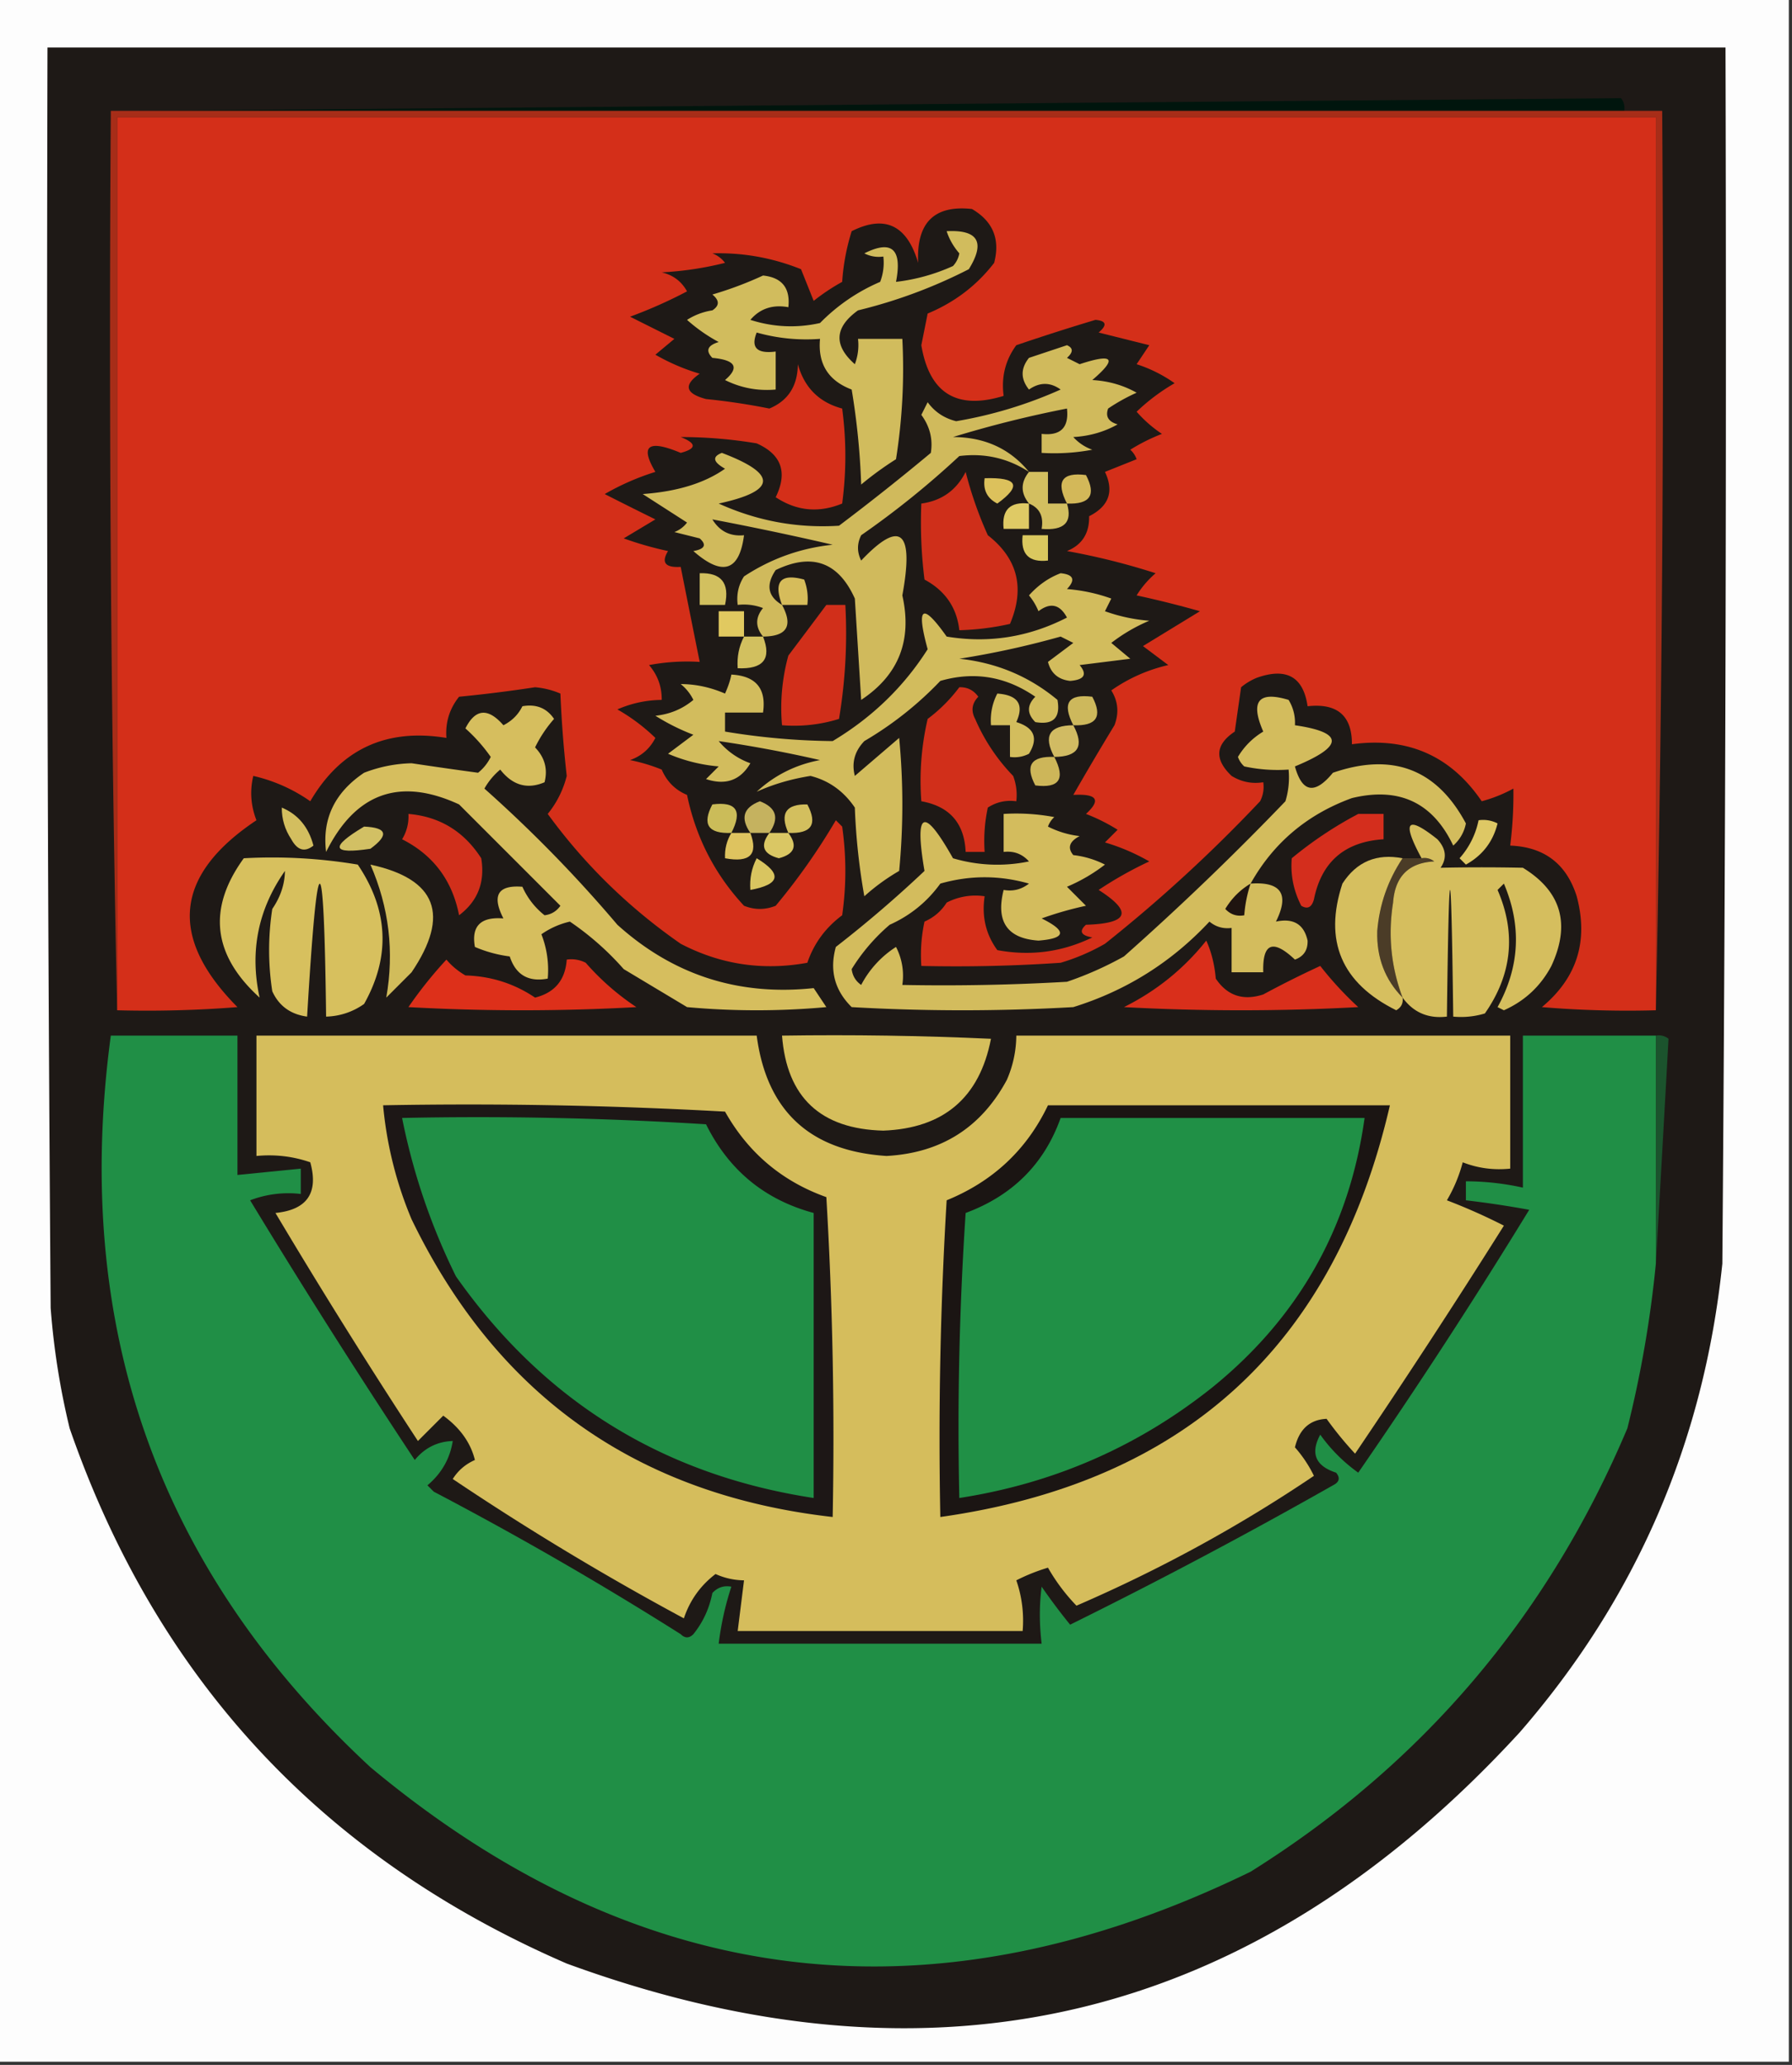 <svg xmlns="http://www.w3.org/2000/svg" width="283" height="326" style="shape-rendering:geometricPrecision;text-rendering:geometricPrecision;image-rendering:optimizeQuality;fill-rule:evenodd;clip-rule:evenodd"><rect width="100%" height="100%" fill="#333333" stroke="none"/><path style="opacity:1" fill="#fdfdfd" d="M-.5-.5h283v326H-.5V-.5z"/><path style="opacity:1" fill="#1e1916" d="M7.5 7.5h265c.167 64 0 128.001-.5 192-2.932 28.168-13.599 52.834-32 74-41.973 45.701-92.14 57.868-150.5 36.5-38.589-16.715-64.756-44.882-78.5-84.5a117.999 117.999 0 0 1-3-19c-.5-66.332-.667-132.666-.5-199z"/><path style="opacity:1" fill="#00150d" d="M256.5 17.5h-235c78.069-.668 156.236-1.335 234.5-2 .464.594.631 1.261.5 2z"/><path style="opacity:1" fill="#a72d18" d="M21.5 17.5h241c.332 47.503-.001 94.836-1 142v-141h-243v141a5041.786 5041.786 0 0 1-1-142h4z"/><path style="opacity:1" fill="#d42f19" d="M261.5 159.5a162.597 162.597 0 0 1-18-.5c5.553-4.618 7.386-10.451 5.5-17.5-1.623-5.122-5.123-7.788-10.5-8 .377-3.025.544-6.025.5-9a22.703 22.703 0 0 1-5 2c-4.883-7.187-11.717-10.187-20.5-9 .019-4.516-2.314-6.516-7-6-.674-4.651-3.341-6.151-8-4.5a9.454 9.454 0 0 0-2.5 1.5l-1 7c-3.084 2.052-3.25 4.385-.5 7 1.545.952 3.212 1.285 5 1a4.934 4.934 0 0 1-.5 3 232.485 232.485 0 0 1-24.5 22.5 32.5 32.5 0 0 1-7 3c-7.326.5-14.659.666-22 .5-.163-2.357.003-4.69.5-7 1.487-.655 2.653-1.655 3.5-3a9.86 9.86 0 0 1 6-1c-.48 3.185.186 6.019 2 8.5 5.234.977 10.234.31 15-2-1.801-.317-2.134-.984-1-2 6.763-.206 7.429-2.039 2-5.5a60.631 60.631 0 0 1 8-4.5 32.5 32.5 0 0 0-7-3l2-2a29.144 29.144 0 0 0-5-2.5c2.424-2.214 1.757-3.214-2-3a470.597 470.597 0 0 1 6.5-11c.743-1.941.576-3.774-.5-5.5a25.471 25.471 0 0 1 9-4l-4-3 9-5.5a160.264 160.264 0 0 0-10-2.5 14.984 14.984 0 0 1 3-3.5 108.215 108.215 0 0 0-14-3.5c2.387-.976 3.554-2.81 3.5-5.5 3.129-1.58 3.963-3.914 2.5-7l5-2a3.647 3.647 0 0 0-1-1.5 29.13 29.13 0 0 1 5-2.5 19.897 19.897 0 0 1-4-3.5 31.152 31.152 0 0 1 6-4.5 22.124 22.124 0 0 0-6-3l2-3-8-2c1.394-1.187 1.227-1.853-.5-2a351.586 351.586 0 0 0-12.5 4c-1.729 2.351-2.396 5.018-2 8-7.395 2.268-11.728-.399-13-8l1-5c4.259-1.77 7.759-4.437 10.5-8 .979-3.73-.187-6.564-3.5-8.5-5.974-.661-8.807 2.172-8.5 8.5-1.756-5.967-5.256-7.634-10.5-5a34.25 34.25 0 0 0-1.5 8 32.367 32.367 0 0 0-4.5 3l-2-5c-4.529-1.81-9.195-2.643-14-2.5a4.451 4.451 0 0 1 2 1.5 52.204 52.204 0 0 1-10 1.5c1.791.415 3.124 1.415 4 3a74.198 74.198 0 0 1-9 4l7 3.5-3 2.5a32.46 32.46 0 0 0 7 3c-2.596 1.797-2.263 3.13 1 4 3.361.337 6.694.837 10 1.5 2.964-1.233 4.464-3.566 4.5-7 1.026 3.693 3.36 6.026 7 7 .667 5 .667 10 0 15-3.693 1.517-7.193 1.184-10.5-1 1.921-3.92.921-6.753-3-8.5a72.333 72.333 0 0 0-12-1c2.528.998 2.528 1.831 0 2.5-5.137-2.152-6.47-1.152-4 3a39.546 39.546 0 0 0-8 3.5 605.355 605.355 0 0 0 8 4l-5 3a54.644 54.644 0 0 0 7 2c-1.109 1.813-.442 2.646 2 2.5.992 4.996 1.992 9.996 3 15a32.462 32.462 0 0 0-8 .5c1.361 1.584 2.028 3.418 2 5.5-2.427.023-4.76.523-7 1.5a29.795 29.795 0 0 1 6 4.5c-.864 1.697-2.197 2.863-4 3.5 1.718.346 3.385.846 5 1.5.811 1.891 2.144 3.224 4 4 1.399 6.726 4.399 12.56 9 17.5 1.667.667 3.333.667 5 0a100.4 100.4 0 0 0 9.5-13.5l1 1a49.226 49.226 0 0 1 0 14c-2.635 1.961-4.469 4.461-5.5 7.5-7.043 1.281-13.71.281-20-3-8.173-5.674-15.173-12.507-21-20.5a15.392 15.392 0 0 0 3-6c-.487-4.35-.82-8.683-1-13a12.904 12.904 0 0 0-4-1c-3.986.61-7.986 1.11-12 1.5-1.516 1.897-2.183 4.064-2 6.5-9.52-1.556-16.688 1.778-21.5 10a25.571 25.571 0 0 0-9-4c-.563 2.366-.396 4.699.5 7-12.951 8.633-13.951 18.466-3 29.5-6.325.5-12.658.666-19 .5v-141h243v141z"/><path style="opacity:1" fill="#d1bc5d" d="M149.5 36.5c4.972-.258 6.139 1.742 3.5 6a79.285 79.285 0 0 1-17.5 6.5c-3.717 2.679-3.884 5.512-.5 8.5a8.43 8.43 0 0 0 .5-4h7a91.124 91.124 0 0 1-1 19 51.104 51.104 0 0 0-5.5 4 114.674 114.674 0 0 0-1.5-15c-3.7-1.4-5.366-4.066-5-8a28.819 28.819 0 0 1-10-1c-.962 2.383.038 3.383 3 3v6c-2.82.252-5.486-.248-8-1.5 2.329-1.995 1.662-3.162-2-3.5-1.104-1.131-.771-1.965 1-2.5a26.078 26.078 0 0 1-5-3.5 10.255 10.255 0 0 1 4-1.5c1.141-.741 1.141-1.575 0-2.5a57.686 57.686 0 0 0 8-3c2.992.31 4.325 1.976 4 5-2.477-.45-4.477.218-6 2 3.622 1.159 7.289 1.325 11 .5a29.536 29.536 0 0 1 9.5-6.5 8.43 8.43 0 0 0 .5-4 4.932 4.932 0 0 1-3-.5c4.341-2.178 6.008-.678 5 4.5a30.164 30.164 0 0 0 9-2.5 3.944 3.944 0 0 0 1-2c-.929-1.077-1.596-2.244-2-3.5z"/><path style="opacity:1" fill="#dcc15c" d="M155.5 75.5c5.235-.159 5.901 1.174 2 4-1.611-.82-2.278-2.154-2-4z"/><path style="opacity:1" fill="#d3b859" d="M168.5 79.5c-1.793-3.487-.793-4.987 3-4.5 1.661 3.15.661 4.65-3 4.5z"/><path style="opacity:1" fill="#dfca65" d="M162.5 79.5v4h-4c-.333-3 1-4.333 4-4z"/><path style="opacity:1" fill="#d3bf60" d="M162.5 74.5h3v5h3c.898 2.965-.435 4.299-4 4 .343-1.983-.324-3.317-2-4-1.333-1.667-1.333-3.333 0-5z"/><path style="opacity:1" fill="#d0ba5c" d="M162.5 74.5c-3.343-2.168-7.009-3.001-11-2.5A138.71 138.71 0 0 1 136 84.5c-.667 1.333-.667 2.667 0 4 6.214-6.554 8.381-4.72 6.5 5.5 1.592 7.081-.575 12.581-6.5 16.5l-1-16c-2.592-5.766-6.759-7.266-12.5-4.5-1.578 2.339-1.245 4.172 1 5.5 1.784 3.308.784 4.975-3 5-1.228-1.51-1.228-3.01 0-4.5a8.435 8.435 0 0 0-4-.5c-.214-1.644.12-3.144 1-4.5 4.278-2.808 8.944-4.475 14-5a488.284 488.284 0 0 0-19-4c1.153 1.883 2.819 2.716 5 2.5-.743 5.697-3.409 6.53-8 2.5 1.801-.317 2.134-.984 1-2l-4-1a4.451 4.451 0 0 0 2-1.5l-7-4.5c5.449-.394 9.782-1.728 13-4-1.896-1.065-2.063-1.898-.5-2.5 8.825 3.345 8.658 6.012-.5 8 6.075 2.752 12.408 3.919 19 3.5A378.49 378.49 0 0 0 147 71.5c.345-2.177-.155-4.177-1.5-6l1-2c1.113 1.531 2.613 2.531 4.5 3a68.084 68.084 0 0 0 16.5-5c-1.635-1.18-3.302-1.18-5 0-1.333-1.667-1.333-3.333 0-5l6-2c1.006.438 1.006 1.104 0 2l2 1c5.343-1.761 6.009-.928 2 2.5 2.543.14 4.877.806 7 2a29.465 29.465 0 0 0-4.5 2.5c-.456 1.244.044 2.077 1.5 2.5-2.123 1.194-4.457 1.86-7 2a7.292 7.292 0 0 0 3 2 32.438 32.438 0 0 1-8 .5v-3c3 .333 4.333-1 4-4a177.534 177.534 0 0 0-18 4.5c5.013.012 9.013 1.845 12 5.5z"/><path style="opacity:1" fill="#dac85f" d="M161.5 84.5h4v4c-3 .333-4.333-1-4-4z"/><path style="opacity:1" fill="#cf2f1a" d="M152.5 74.5a60.675 60.675 0 0 0 3.5 10c4.726 3.693 5.893 8.36 3.5 14a41.58 41.58 0 0 1-8 1c-.395-3.577-2.229-6.244-5.5-8a72.368 72.368 0 0 1-.5-12c3.214-.44 5.547-2.106 7-5z"/><path style="opacity:1" fill="#d2c05f" d="M110.5 90.5c3.41-.116 4.744 1.55 4 5h-4v-5z"/><path style="opacity:1" fill="#d6bc5b" d="M123.5 95.5c-1.383-3.683-.216-5.016 3.5-4a8.43 8.43 0 0 1 .5 4h-4z"/><path style="opacity:1" fill="#e1c960" d="M117.5 100.5h-4v-4h4v4z"/><path style="opacity:1" fill="#d2c05f" d="M117.5 100.5h3c1.385 3.513.052 5.18-4 5-.134-1.792.199-3.458 1-5z"/><path style="opacity:1" fill="#d12f1a" d="M130.5 95.5h3a81.883 81.883 0 0 1-1 18 23.832 23.832 0 0 1-9 1 31.116 31.116 0 0 1 1-11 1958.48 1958.48 0 0 0 6-8z"/><path style="opacity:1" fill="#cdb85c" d="M169.5 114.5c-1.793-3.487-.793-4.987 3-4.5 1.661 3.15.661 4.65-3 4.5z"/><path style="opacity:1" fill="#d2bc5d" d="M167.5 90.5c2.049.206 2.383 1.04 1 2.5 2.4.186 4.734.686 7 1.5l-1 2c2.266.814 4.6 1.314 7 1.5a26.864 26.864 0 0 0-6 3.5l3 2.5-8 1c1.241 1.487.741 2.32-1.5 2.5-1.871-.209-3.038-1.209-3.5-3l4-3-2-1a138.275 138.275 0 0 1-16 3.5c5.876.621 11.042 2.788 15.5 6.5.506 2.821-.66 3.988-3.5 3.5-1.333-1.333-1.333-2.667 0-4-4.655-3.212-9.655-4.045-15-2.5a54.856 54.856 0 0 1-12 9.5c-1.536 1.599-2.036 3.433-1.5 5.5l7-6c.667 7 .667 14 0 21a32.364 32.364 0 0 0-5.5 4 100.292 100.292 0 0 1-1.5-14c-1.762-2.599-4.095-4.266-7-5-3.091.492-5.925 1.325-8.5 2.5 2.824-2.613 6.158-4.279 10-5a204.355 204.355 0 0 0-16-3 11.494 11.494 0 0 0 5 3.5c-1.573 2.693-3.907 3.526-7 2.5l2-2a25.777 25.777 0 0 1-8-2l4-3a34.099 34.099 0 0 1-6-3c2.28-.233 4.28-1.066 6-2.5a7.248 7.248 0 0 0-2-2.5c2.356.003 4.689.503 7 1.5.498-1.103.831-2.103 1-3 3.88.21 5.547 2.21 5 6h-6v3c5.654.944 11.32 1.444 17 1.5 6.226-3.728 11.226-8.562 15-14.5-1.852-6.77-.852-7.437 3-2 6.621 1.098 12.955.098 19-3-1.12-2.096-2.62-2.43-4.5-1a9.457 9.457 0 0 0-1.5-2.5c1.455-1.626 3.122-2.792 5-3.5z"/><path style="opacity:1" fill="#d3bd5d" d="M157.5 109.5c3.264.226 4.264 1.726 3 4.5 2.846.879 3.513 2.546 2 5a4.934 4.934 0 0 1-3 .5v-5h-3c-.134-1.792.199-3.458 1-5z"/><path style="opacity:1" fill="#d1bb63" d="M169.5 114.5c1.784 3.308.784 4.975-3 5-1.784-3.308-.784-4.975 3-5z"/><path style="opacity:1" fill="#cdb659" d="M166.5 119.5c1.793 3.487.793 4.987-3 4.5-1.661-3.15-.661-4.65 3-4.5z"/><path style="opacity:1" fill="#d12f1a" d="M151.5 108.5c1.256-.039 2.256.461 3 1.5-1.017 1.049-1.184 2.216-.5 3.5a29.85 29.85 0 0 0 6 9 8.43 8.43 0 0 1 .5 4c-1.644-.214-3.144.12-4.5 1a24.935 24.935 0 0 0-.5 7h-3c-.203-4.536-2.536-7.202-7-8a43.117 43.117 0 0 1 1-13 24.551 24.551 0 0 0 5-5z"/><path style="opacity:1" fill="#c5b25f" d="M121.5 131.5h-3c-1.611-2.333-1.111-4 1.5-5 2.611 1 3.111 2.667 1.5 5z"/><path style="opacity:1" fill="#cbbc59" d="M115.5 131.5c-3.661.15-4.661-1.35-3-4.5 3.793-.487 4.793 1.013 3 4.5z"/><path style="opacity:1" fill="#d3bf5e" d="M124.5 131.5c-1.377-3.08-.377-4.58 3-4.5 1.661 3.15.661 4.65-3 4.5z"/><path style="opacity:1" fill="#d3bc5d" d="M197.5 139.5c4.831-.338 6.165 1.662 4 6 2.761-.585 4.427.415 5 3 .047 1.5-.619 2.5-2 3-3.476-3.284-5.143-2.617-5 2h-5v-7c-1.322.17-2.489-.163-3.5-1-5.98 6.406-13.147 10.906-21.5 13.5a306.347 306.347 0 0 1-35 0c-2.694-2.653-3.527-5.82-2.5-9.5a188.176 188.176 0 0 0 14-12c-1.627-9.55-.127-10.216 4.5-2a24.551 24.551 0 0 0 12 .5c-1.063-1.188-2.397-1.688-4-1.5v-6a32.462 32.462 0 0 1 8 .5 3.647 3.647 0 0 0-1 1.5 14.72 14.72 0 0 0 5 1.5c-1.625.853-1.958 1.853-1 3a14.72 14.72 0 0 1 5 1.5 26.852 26.852 0 0 1-6 3.5l3 3a54.628 54.628 0 0 0-7 2c4.027 1.993 3.86 3.16-.5 3.5-4.932-.333-6.765-3-5.5-8 1.478.262 2.811-.071 4-1-4.667-1.333-9.333-1.333-14 0-2.077 2.874-4.744 5.041-8 6.5a29.768 29.768 0 0 0-6 7c.13 1.059.63 1.892 1.5 2.5a15.855 15.855 0 0 1 5.5-6 9.86 9.86 0 0 1 1 6c8.673.166 17.34 0 26-.5a54.224 54.224 0 0 0 9-4 439.662 439.662 0 0 0 25.5-24.5 12.93 12.93 0 0 0 .5-5 24.935 24.935 0 0 1-7-.5 3.647 3.647 0 0 1-1-1.5c1-1.667 2.333-3 4-4-2.094-4.781-.761-6.447 4-5a6.846 6.846 0 0 1 1 4c7.758 1.135 7.758 3.302 0 6.5 1.145 4.145 3.145 4.479 6 1 9.413-3.244 16.413-.577 21 8a6.201 6.201 0 0 1-2 3.5c-3.22-6.804-8.554-9.304-16-7.5-7.061 2.57-12.395 7.07-16 13.5z"/><path style="opacity:1" fill="#d3be5f" d="M44.5 127.5c2.568 1.074 4.235 3.074 5 6-1.368 1.094-2.535.76-3.5-1-1.009-1.525-1.509-3.192-1.5-5z"/><path style="opacity:1" fill="#dec865" d="M233.5 129.5a4.934 4.934 0 0 1 3 .5c-.712 2.881-2.378 5.048-5 6.5l-1-1a12.805 12.805 0 0 0 3-6z"/><path style="opacity:1" fill="#dac764" d="M121.5 131.5h3c1.5 2.009 1 3.342-1.5 4-2.5-.658-3-1.991-1.5-4z"/><path style="opacity:1" fill="#dec35f" d="M115.5 131.5h3c1.273 3.401-.06 4.734-4 4-.067-1.459.266-2.792 1-4z"/><path style="opacity:1" fill="#d12f1b" d="M64.5 128.5c4.933.416 8.767 2.75 11.5 7 .623 3.768-.543 6.768-3.5 9-1.078-5.508-4.078-9.508-9-12a6.846 6.846 0 0 0 1-4z"/><path style="opacity:1" fill="#d7c05e" d="M38.5 135.5a81.884 81.884 0 0 1 18 1c4.856 7.196 5.19 14.529 1 22a10.777 10.777 0 0 1-6 2c-.338-27.968-1.338-27.968-3 0-2.615-.356-4.448-1.689-5.5-4a42.498 42.498 0 0 1 0-13c1.301-1.902 1.968-3.902 2-6-4.26 6.078-5.593 12.745-4 20-7.426-6.732-8.26-14.065-2.5-22z"/><path style="opacity:1" fill="#d42e1d" d="M214.5 128.5h4v4c-6.136.39-9.803 3.557-11 9.5-.35 1.257-1.017 1.591-2 1-1.224-2.39-1.724-4.89-1.5-7.5a61.095 61.095 0 0 1 10.5-7z"/><path style="opacity:1" fill="#4b3c27" d="M221.5 135.5h3a2.428 2.428 0 0 1 2 .5c-4.036.205-6.203 2.372-6.5 6.5-.818 5.151-.318 10.151 1.5 15-2.782-2.832-4.115-6.332-4-10.5.342-4.183 1.675-8.016 4-11.5z"/><path style="opacity:1" fill="#d6be5e" d="M82.5 111.5c2.165-.384 3.832.283 5 2a19.933 19.933 0 0 0-3 4.5c1.529 1.582 2.029 3.415 1.5 5.5-2.72 1.161-5.054.494-7-2a10.76 10.76 0 0 0-2.5 3 213.515 213.515 0 0 1 21 21.5c8.797 7.932 19.13 11.265 31 10l2 3a121.19 121.19 0 0 1-22 0l-10-6a45.044 45.044 0 0 0-8.5-7.5 12.794 12.794 0 0 0-4.5 2 15.42 15.42 0 0 1 1 7c-3.05.577-5.05-.59-6-3.5a20.428 20.428 0 0 1-5.5-1.5c-.59-3.29.91-4.79 4.5-4.5-1.867-3.641-.867-5.308 3-5a11.826 11.826 0 0 0 3.5 4.5c1.059-.13 1.892-.63 2.5-1.5l-16-16c-9.362-4.326-16.362-1.826-21 7.5-.646-5.216 1.354-9.383 6-12.5a22.104 22.104 0 0 1 7.5-1.5c3.566.535 7.066 1.035 10.5 1.5a7.248 7.248 0 0 0 2-2.5 25.94 25.94 0 0 0-4-4.5c1.573-3.124 3.573-3.29 6-.5 1.355-.688 2.355-1.688 3-3z"/><path style="opacity:1" fill="#d2c064" d="M57.5 130.5c3.635.156 3.968 1.322 1 3.5-6.123.919-6.456-.248-1-3.5z"/><path style="opacity:1" fill="#d9c560" d="M119.5 135.5c4.068 2.469 3.735 4.135-1 5-.134-1.792.199-3.458 1-5z"/><path style="opacity:1" fill="#1f1410" d="M197.5 139.5a20.69 20.69 0 0 0-1 5c-1.175.219-2.175-.114-3-1 1.021-1.688 2.355-3.021 4-4z"/><path style="opacity:1" fill="#d5be5e" d="M221.5 157.5c-1.818-4.849-2.318-9.849-1.5-15 .297-4.128 2.464-6.295 6.5-6.5a2.428 2.428 0 0 0-2-.5c-3.169-5.849-2.336-6.849 2.5-3 1.368 1.493 1.535 2.993.5 4.5 4.326-.093 8.659-.093 13 0 6.067 3.717 7.567 8.884 4.5 15.5-1.695 3.195-4.195 5.528-7.5 7l-1-.5c3.502-6.349 3.835-12.849 1-19.5l-1 1c2.963 6.836 2.296 13.336-2 19.5a12.93 12.93 0 0 1-5 .5c-.333-26.667-.667-26.667-1 0-2.953.35-5.287-.65-7-3z"/><path style="opacity:1" fill="#d1bc5b" d="M58.5 136.5c10.458 2.271 12.625 7.938 6.5 17l-4 4c1.276-7.239.443-14.239-2.5-21z"/><path style="opacity:1" fill="#d6bf5f" d="M221.5 135.5c-2.325 3.484-3.658 7.317-4 11.5-.115 4.168 1.218 7.668 4 10.5.131.876-.202 1.543-1 2-8.649-4.288-11.482-10.955-8.5-20 2.239-3.462 5.406-4.795 9.5-4z"/><path style="opacity:1" fill="#dd301a" d="M70.5 151.5c.81.969 1.81 1.802 3 2.5 4.043.113 7.71 1.279 11 3.5 3.11-.778 4.776-2.778 5-6a4.934 4.934 0 0 1 3 .5 39.8 39.8 0 0 0 8 7c-12 .667-24 .667-36 0a66.426 66.426 0 0 1 6-7.5z"/><path style="opacity:1" fill="#d92f1b" d="M190.5 148.5c.809 1.792 1.309 3.792 1.5 6 1.82 2.703 4.32 3.536 7.5 2.5a159.928 159.928 0 0 1 9-4.5 54.452 54.452 0 0 0 6 6.5 342.33 342.33 0 0 1-37 0c5.136-2.56 9.469-6.06 13-10.5z"/><path style="opacity:1" fill="#208f46" d="M261.5 163.5v36a178.43 178.43 0 0 1-4.5 26c-12.543 29.696-32.376 53.029-59.5 70-50.152 24.438-96.485 18.938-139-16.5-33.52-31.037-47.186-69.537-41-115.5h20v22l10-1v4a16.874 16.874 0 0 0-8 1 1241.722 1241.722 0 0 0 26 41c1.571-1.915 3.571-2.915 6-3-.433 2.785-1.766 5.119-4 7l1 1a558.222 558.222 0 0 1 39 22.5c.667.667 1.333.667 2 0 1.52-1.885 2.52-4.051 3-6.5.825-.886 1.825-1.219 3-1a46.86 46.86 0 0 0-2 9h51c-.376-3.127-.376-6.127 0-9a96.485 96.485 0 0 0 4.5 6 823.052 823.052 0 0 0 41.5-22c1.021-.502 1.188-1.168.5-2-3.258-1.054-4.092-3.054-2.5-6a25.658 25.658 0 0 0 6 6 898.207 898.207 0 0 0 27-41.5c-3.327-.61-6.661-1.11-10-1.5v-3a41.73 41.73 0 0 1 9 1v-24h21z"/><path style="opacity:1" fill="#1b532d" d="M261.5 163.5a2.428 2.428 0 0 1 2 .5c-.657 11.931-1.324 23.765-2 35.5v-36z"/><path style="opacity:1" fill="#d5bd5c" d="M40.5 163.5h79c1.571 11.888 8.404 18.222 20.5 19 8.606-.466 14.939-4.466 19-12a17.758 17.758 0 0 0 1.5-7h78v21c-2.619.268-5.119-.065-7.5-1a23.663 23.663 0 0 1-2.5 6 93.504 93.504 0 0 1 9 4 1292.54 1292.54 0 0 1-23.5 36 55.747 55.747 0 0 1-4.5-5.5c-2.641.127-4.308 1.627-5 4.5a19.953 19.953 0 0 1 3 4.5c-11.75 7.94-24.25 14.774-37.5 20.5a30.05 30.05 0 0 1-4.5-6 29.825 29.825 0 0 0-5 2 19.372 19.372 0 0 1 1 8h-45l1-8a11.187 11.187 0 0 1-4.5-1c-2.385 1.82-4.051 4.153-5 7a435.388 435.388 0 0 1-36.5-22c.847-1.345 2.013-2.345 3.5-3-.678-2.735-2.345-5.068-5-7l-4 4a997.063 997.063 0 0 1-22.5-36c4.998-.496 6.831-3.163 5.5-8-2.72-.944-5.553-1.277-8.5-1v-19z"/><path style="opacity:1" fill="#1b1513" d="M165.5 174.5h54c-8.752 37.888-32.418 59.554-71 65a625.997 625.997 0 0 1 1-50c7.316-2.986 12.65-7.986 16-15z"/><path style="opacity:1" fill="#d5be5c" d="M123.5 163.5c11.005-.167 22.005 0 33 .5-1.8 9.296-7.467 14.13-17 14.5-9.913-.249-15.246-5.249-16-15z"/><path style="opacity:1" fill="#209046" d="M167.5 176.5h48c-2.394 17.285-10.394 31.451-24 42.5-11.715 9.354-25.048 15.187-40 17.5a507.128 507.128 0 0 1 1-45c7.413-2.746 12.413-7.746 15-15z"/><path style="opacity:1" fill="#1d1716" d="M60.5 174.5c18.012-.333 36.012 0 54 1 3.669 6.505 9.003 11.005 16 13.5a644.593 644.593 0 0 1 1 50.5c-30.861-3.502-53.028-19.169-66.5-47a60.494 60.494 0 0 1-4.5-18z"/><path style="opacity:1" fill="#208f46" d="M63.5 176.5a576.951 576.951 0 0 1 48 1c3.596 7.247 9.262 11.913 17 14v45c-23.802-3.633-42.635-15.3-56.5-35a100.672 100.672 0 0 1-8.5-25z"/></svg>
